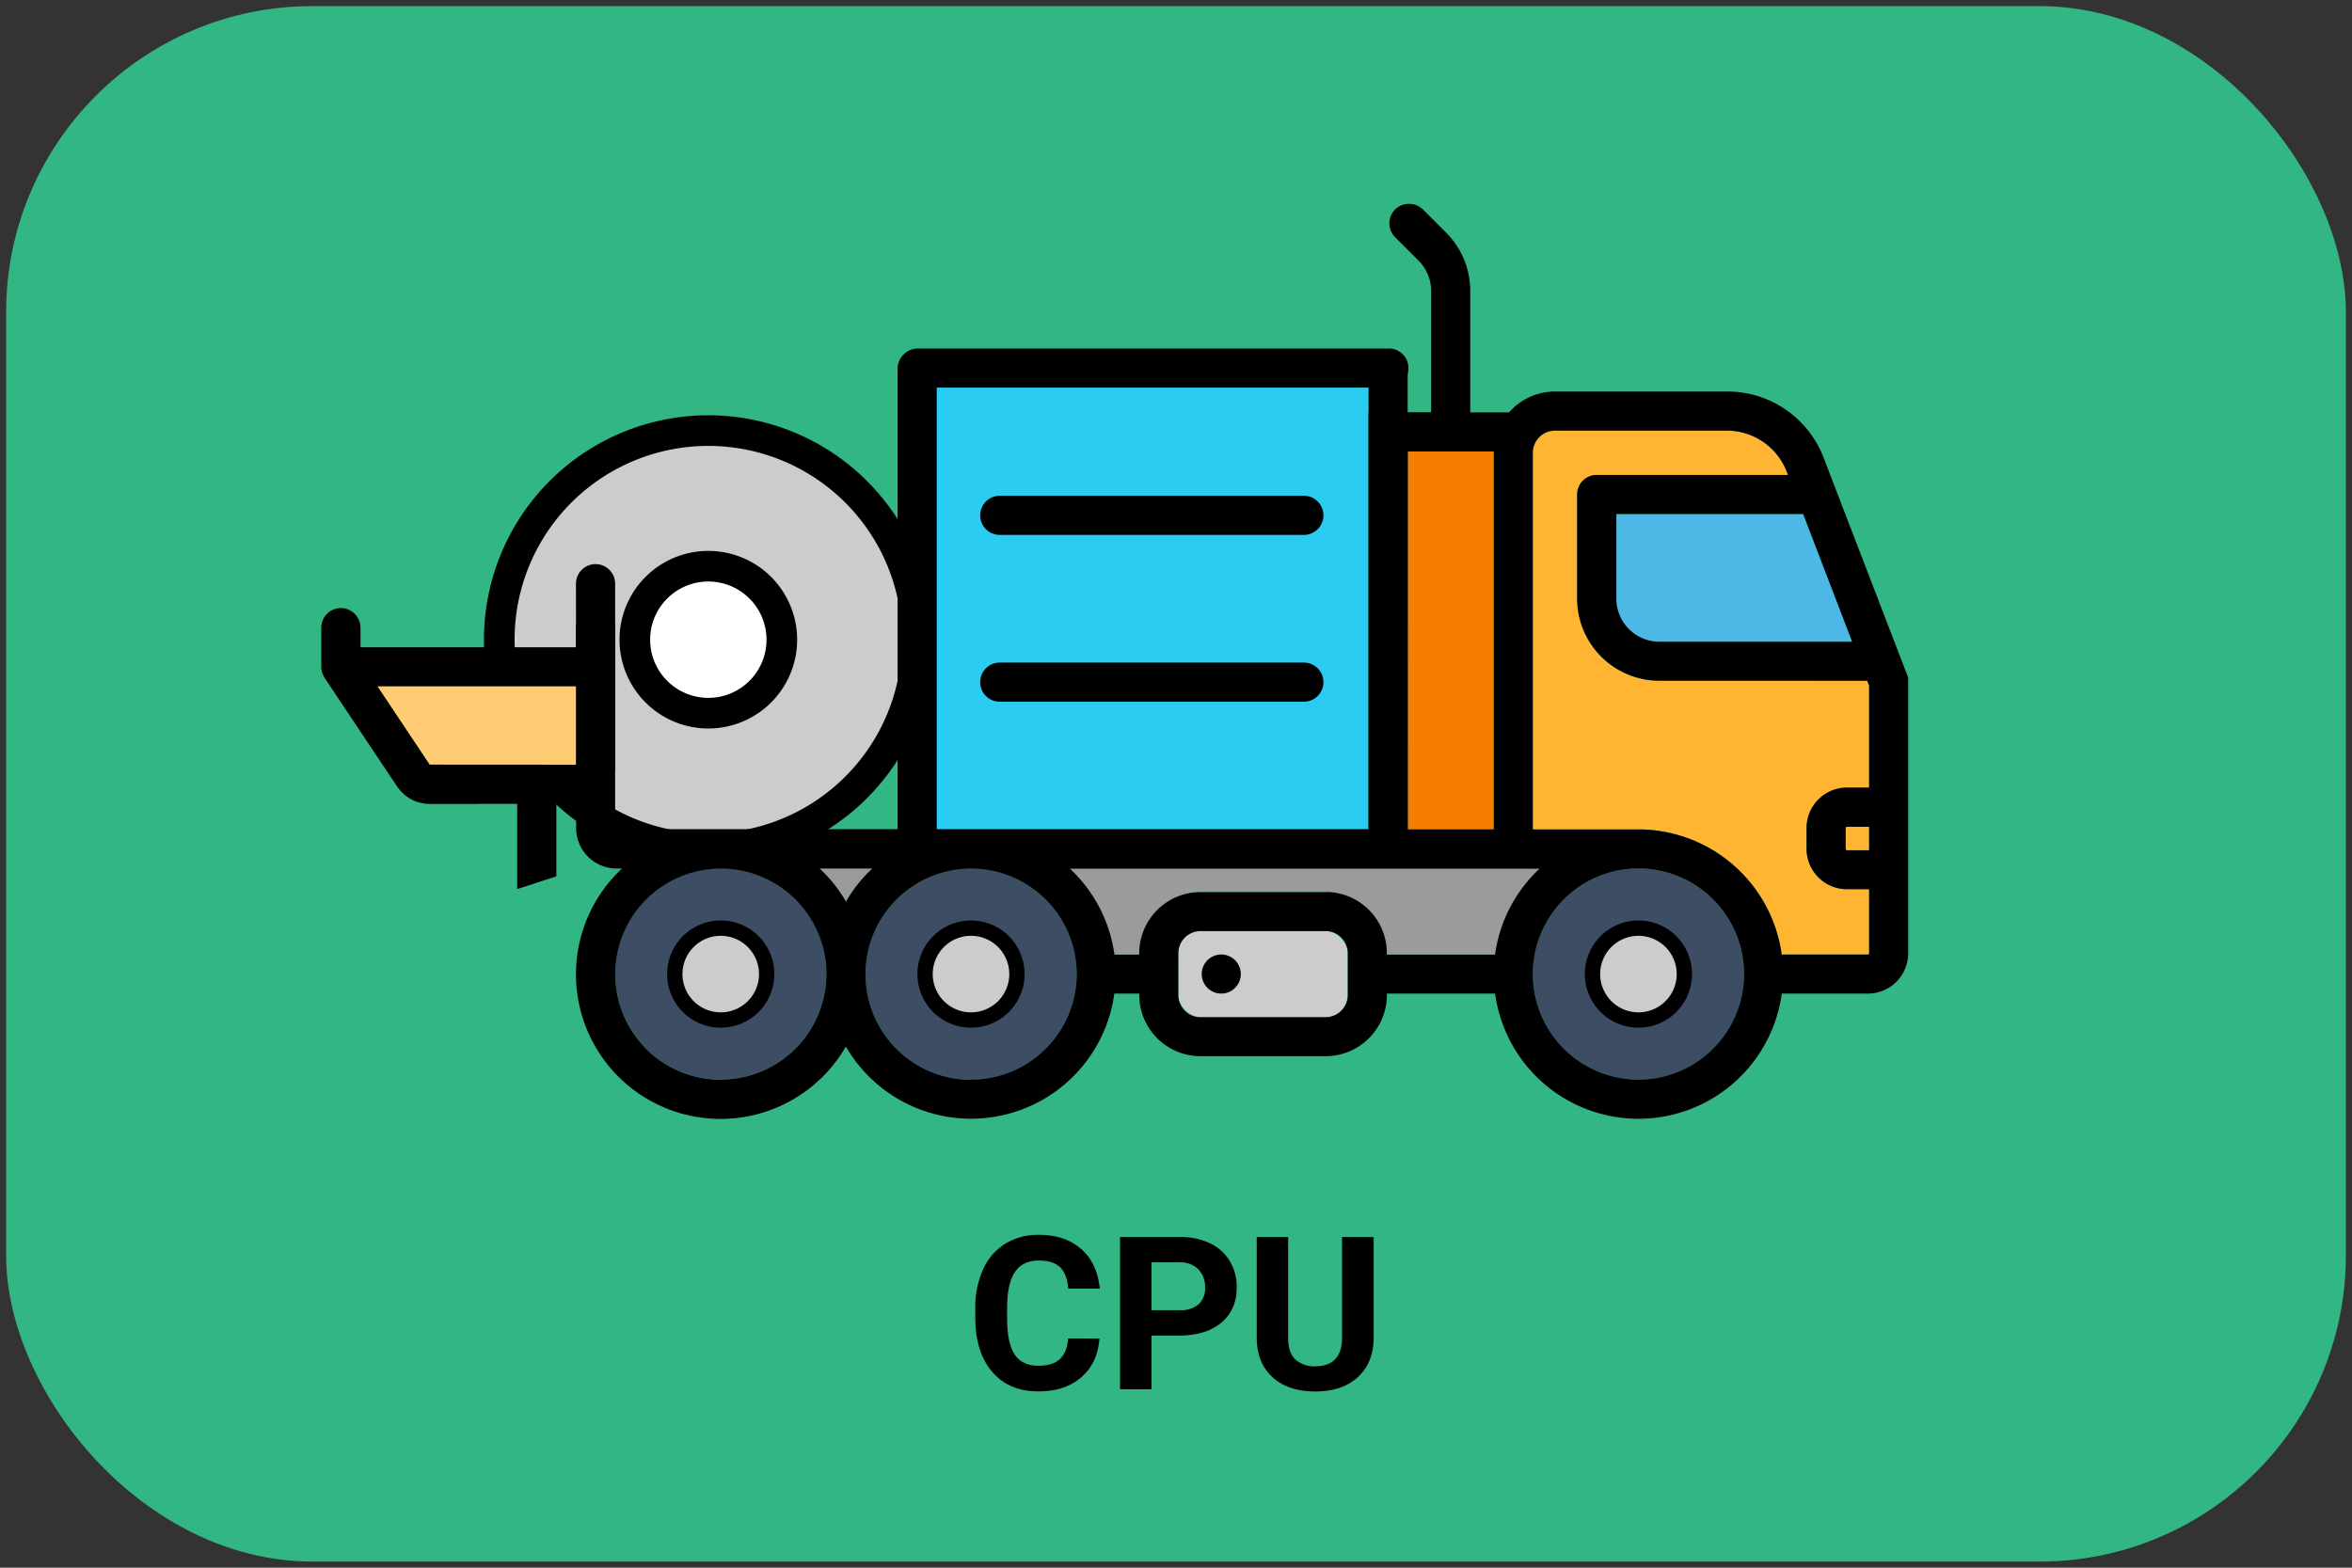<svg xmlns="http://www.w3.org/2000/svg" viewBox="0 0 768 512"><rect x="0" y="0" width="768" height="512" fill="#333333" stroke="none"/><defs><style>.cls-1{fill:#32b784;}.cls-11,.cls-2,.cls-4{fill:#ccccca;}.cls-11,.cls-2,.cls-3{stroke:#000;stroke-miterlimit:10;}.cls-2,.cls-3{stroke-width:10px;}.cls-3{fill:#fff;}.cls-5{fill:#9b9b9b;}.cls-6{fill:#ffb531;}.cls-7{fill:#3d4d63;}.cls-8{fill:#4db7e5;}.cls-9{fill:#f57e00;}.cls-10{fill:#2accf2;}.cls-11{stroke-width:5px;}.cls-12{fill:#ffcb73;}</style></defs><title>cpu-01-activate</title><g id="Equipments"><rect class="cls-1" x="2" y="2" width="764" height="508" rx="100"/><g id="icon-mobile_production-unit"><path class="cls-2" d="M231.29,140.63a68.26,68.26,0,1,0,68.26,68.26A68.27,68.27,0,0,0,231.29,140.63Z"/><path class="cls-3" d="M231.29,184.92a24,24,0,1,0,24,24A24,24,0,0,0,231.29,184.92Z"/><rect class="cls-4" x="384.73" y="304.08" width="55.33" height="28.09" rx="7.24"/><path class="cls-5" d="M488.18,311.74a47.16,47.16,0,0,1,14.55-28.09H349.31a47.16,47.16,0,0,1,14.55,28.09H372v-.42a20,20,0,0,1,20-20h40.86a20,20,0,0,1,20,20v.42Z"/><path class="cls-6" d="M602.66,270.45v6.81a.45.45,0,0,0,.42.43h7.24V270h-7.24A.45.45,0,0,0,602.66,270.45Z"/><circle class="cls-7" cx="534.98" cy="318.13" r="34.48" transform="translate(36.34 690.64) rotate(-67.5)"/><path class="cls-6" d="M541.79,222.36A26.85,26.85,0,0,1,515,195.54v-34a6.38,6.38,0,0,1,6.38-6.38h62.48l-.43-1.11A21,21,0,0,0,564,140.63H507.74a7.24,7.24,0,0,0-7.23,7.24v123H535a47.3,47.3,0,0,1,46.81,40.93,6.23,6.23,0,0,1,.86-.07h27.24a.42.42,0,0,0,.43-.42V290.46h-7.24a13.21,13.21,0,0,1-13.19-13.2v-6.81a13.21,13.21,0,0,1,13.19-13.19h7.24V224l-.62-1.61Z"/><circle class="cls-7" cx="317.06" cy="318.13" r="34.48" transform="translate(-98.18 489.31) rotate(-67.5)"/><path class="cls-5" d="M284.8,283.65H267.59a47.65,47.65,0,0,1,8.61,10.8A47.34,47.34,0,0,1,284.8,283.65Z"/><path class="cls-8" d="M541.79,209.59h63l-16-41.71h-61v27.66A14.06,14.06,0,0,0,541.79,209.59Z"/><path class="cls-9" d="M459.65,270.88h28.09v-123c0-.14,0-.28,0-.42h-28.1Z"/><path class="cls-10" d="M306.28,270.88h140.6V120.63a.43.43,0,0,0-.43-.43H306.28a.43.43,0,0,0-.42.43V270.45A.42.42,0,0,0,306.28,270.88Z"/><circle class="cls-7" cx="235.34" cy="318.13" r="34.48" transform="translate(-47.92 41.8) rotate(-9.22)"/><path class="cls-11" d="M235.34,303.13a15,15,0,1,0,15,15A15,15,0,0,0,235.34,303.13Z"/><path class="cls-11" d="M317.06,303.13a15,15,0,1,0,15,15A15,15,0,0,0,317.06,303.13Z"/><path class="cls-11" d="M535,303.13a15,15,0,1,0,15,15A15,15,0,0,0,535,303.13Z"/><path d="M610.32,277.69h-7.24a.45.45,0,0,1-.42-.43v-6.81a.45.45,0,0,1,.42-.42h7.24Zm-5.53-68.1h-63a14.06,14.06,0,0,1-14-14.05V167.88h61Zm-117-62.14c0,.14,0,.28,0,.42v123H459.65V147.45Zm-299.66,123a13.21,13.21,0,0,0,13.19,13.2h1.8A47.22,47.22,0,1,0,276.2,341.8a47.22,47.22,0,0,0,87.66-17.29H372v.43a20,20,0,0,0,20,20h40.86a20,20,0,0,0,20-20v-.43h35.34a47.23,47.23,0,0,0,93.61-.07,6.23,6.23,0,0,0,.86.07H609.9a13.2,13.2,0,0,0,13.19-13.2V222.78c0-.05,0-.1,0-.15s0-.27,0-.4l0-.27c0-.12,0-.23,0-.34s-.05-.23-.07-.34a2,2,0,0,1-.07-.26c0-.13-.08-.26-.13-.39s0-.09-.05-.14l-27.33-71.07A33.62,33.62,0,0,0,564,127.87H507.74a20,20,0,0,0-15,6.81H480.08V95a26.82,26.82,0,0,0-7.86-19l-7.44-7.44A6.57,6.57,0,0,0,456,68a6.38,6.38,0,0,0-.46,9.45l7.63,7.64A14,14,0,0,1,467.31,95v39.64h-7.66l-12.77.16v136H201.28a.42.42,0,0,1-.42-.43V190.64a6.4,6.4,0,0,0-6.4-6.4h0a6.4,6.4,0,0,0-6.39,6.4Zm96.71,13.2a47.34,47.34,0,0,0-8.6,10.8,47.65,47.65,0,0,0-8.61-10.8Zm-49.46,69a34.48,34.48,0,1,1,34.47-34.47A34.51,34.51,0,0,1,235.34,352.6Zm81.72,0a34.48,34.48,0,1,1,34.47-34.47A34.51,34.51,0,0,1,317.06,352.6Zm123-27.66a7.24,7.24,0,0,1-7.24,7.23H392a7.24,7.24,0,0,1-7.24-7.23V311.31a7.24,7.24,0,0,1,7.24-7.23h40.86a7.24,7.24,0,0,1,7.24,7.23Zm-7.24-33.63H392a20,20,0,0,0-20,20v.43h-8.1a47.16,47.16,0,0,0-14.55-28.09H502.73a47.16,47.16,0,0,0-14.55,28.09H452.84v-.43A20,20,0,0,0,432.83,291.31ZM535,352.6a34.48,34.48,0,1,1,34.48-34.47A34.5,34.5,0,0,1,535,352.6Zm74.92-40.86H582.65a6.23,6.23,0,0,0-.86.07A47.3,47.3,0,0,0,535,270.88H500.51v-123a7.24,7.24,0,0,1,7.23-7.24H564A21,21,0,0,1,583.41,154l.43,1.11H521.36a6.38,6.38,0,0,0-6.38,6.38v34a26.85,26.85,0,0,0,26.81,26.82H609.7l.62,1.61v33.29h-7.24a13.21,13.21,0,0,0-13.19,13.19v6.81a13.21,13.21,0,0,0,13.19,13.2h7.24v20.85A.42.42,0,0,1,609.9,311.74Z"/><path d="M398.78,311.74a6.38,6.38,0,1,0,4.51,1.87A6.38,6.38,0,0,0,398.78,311.74Z"/><path d="M326.72,174.69H426a6.39,6.39,0,0,0,0-12.77h-99.3a6.39,6.39,0,1,0,0,12.77Z"/><path d="M326.72,229.17H426a6.39,6.39,0,0,0,0-12.77h-99.3a6.39,6.39,0,1,0,0,12.77Z"/><path d="M305.86,271.31V120.2a6.39,6.39,0,0,0-12.77,0V271.31a6.39,6.39,0,0,0,12.77,0Z"/><path d="M459.65,271.31V120.2a6.39,6.39,0,0,0-12.77,0V271.31a6.39,6.39,0,0,0,12.77,0Z"/><path d="M299.47,126.59H453.26a6.39,6.39,0,1,0,0-12.77H299.47a6.39,6.39,0,0,0,0,12.77Z"/><path d="M156.08,262.54h12.8v27.82l12.79-4.15V262.54h6.4a12.79,12.79,0,0,0,12.79-12.79V205a6.4,6.4,0,0,0-12.79,0v6.4H117.71V205a6.4,6.4,0,0,0-12.8,0v12.91a6.46,6.46,0,0,0,.44,2.17c.07.18.16.34.24.51a7.6,7.6,0,0,0,.37.76l15.47,23.19,7.63,11.4.62.94a12.87,12.87,0,0,0,10.67,5.69h15.73Z"/><polygon class="cls-12" points="140.3 249.72 123.26 224.16 188.07 224.16 188.07 249.75 140.3 249.72"/></g><path d="M359,437.16q-.58,8-5.93,12.65T339,454.42q-9.57,0-15.06-6.44t-5.48-17.69v-3A29.89,29.89,0,0,1,321,414.61a19,19,0,0,1,7.23-8.4,20.35,20.35,0,0,1,10.92-2.92q8.63,0,13.88,4.62t6.09,12.95H348.81q-.37-4.82-2.68-7t-7-2.17c-3.41,0-6,1.23-7.67,3.67s-2.57,6.25-2.61,11.4v3.76q0,8.07,2.44,11.79t7.71,3.73c3.16,0,5.53-.72,7.09-2.17s2.45-3.68,2.68-6.72Z"/><path d="M376,436.21v17.53H365.73V404h19.41A22.46,22.46,0,0,1,395,406a15.14,15.14,0,0,1,6.54,5.82,16.24,16.24,0,0,1,2.29,8.6q0,7.32-5,11.53T385,436.21Zm0-8.31h9.16a9,9,0,0,0,6.21-1.91,7,7,0,0,0,2.13-5.47,8.17,8.17,0,0,0-2.15-5.91,8,8,0,0,0-5.95-2.33H376Z"/><path d="M448.55,404v32.78q0,8.17-5.11,12.92t-14,4.75q-8.73,0-13.85-4.61t-5.23-12.68V404h10.26v32.85q0,4.89,2.34,7.13a9,9,0,0,0,6.48,2.24q8.64,0,8.78-9.09V404Z"/></g></svg>